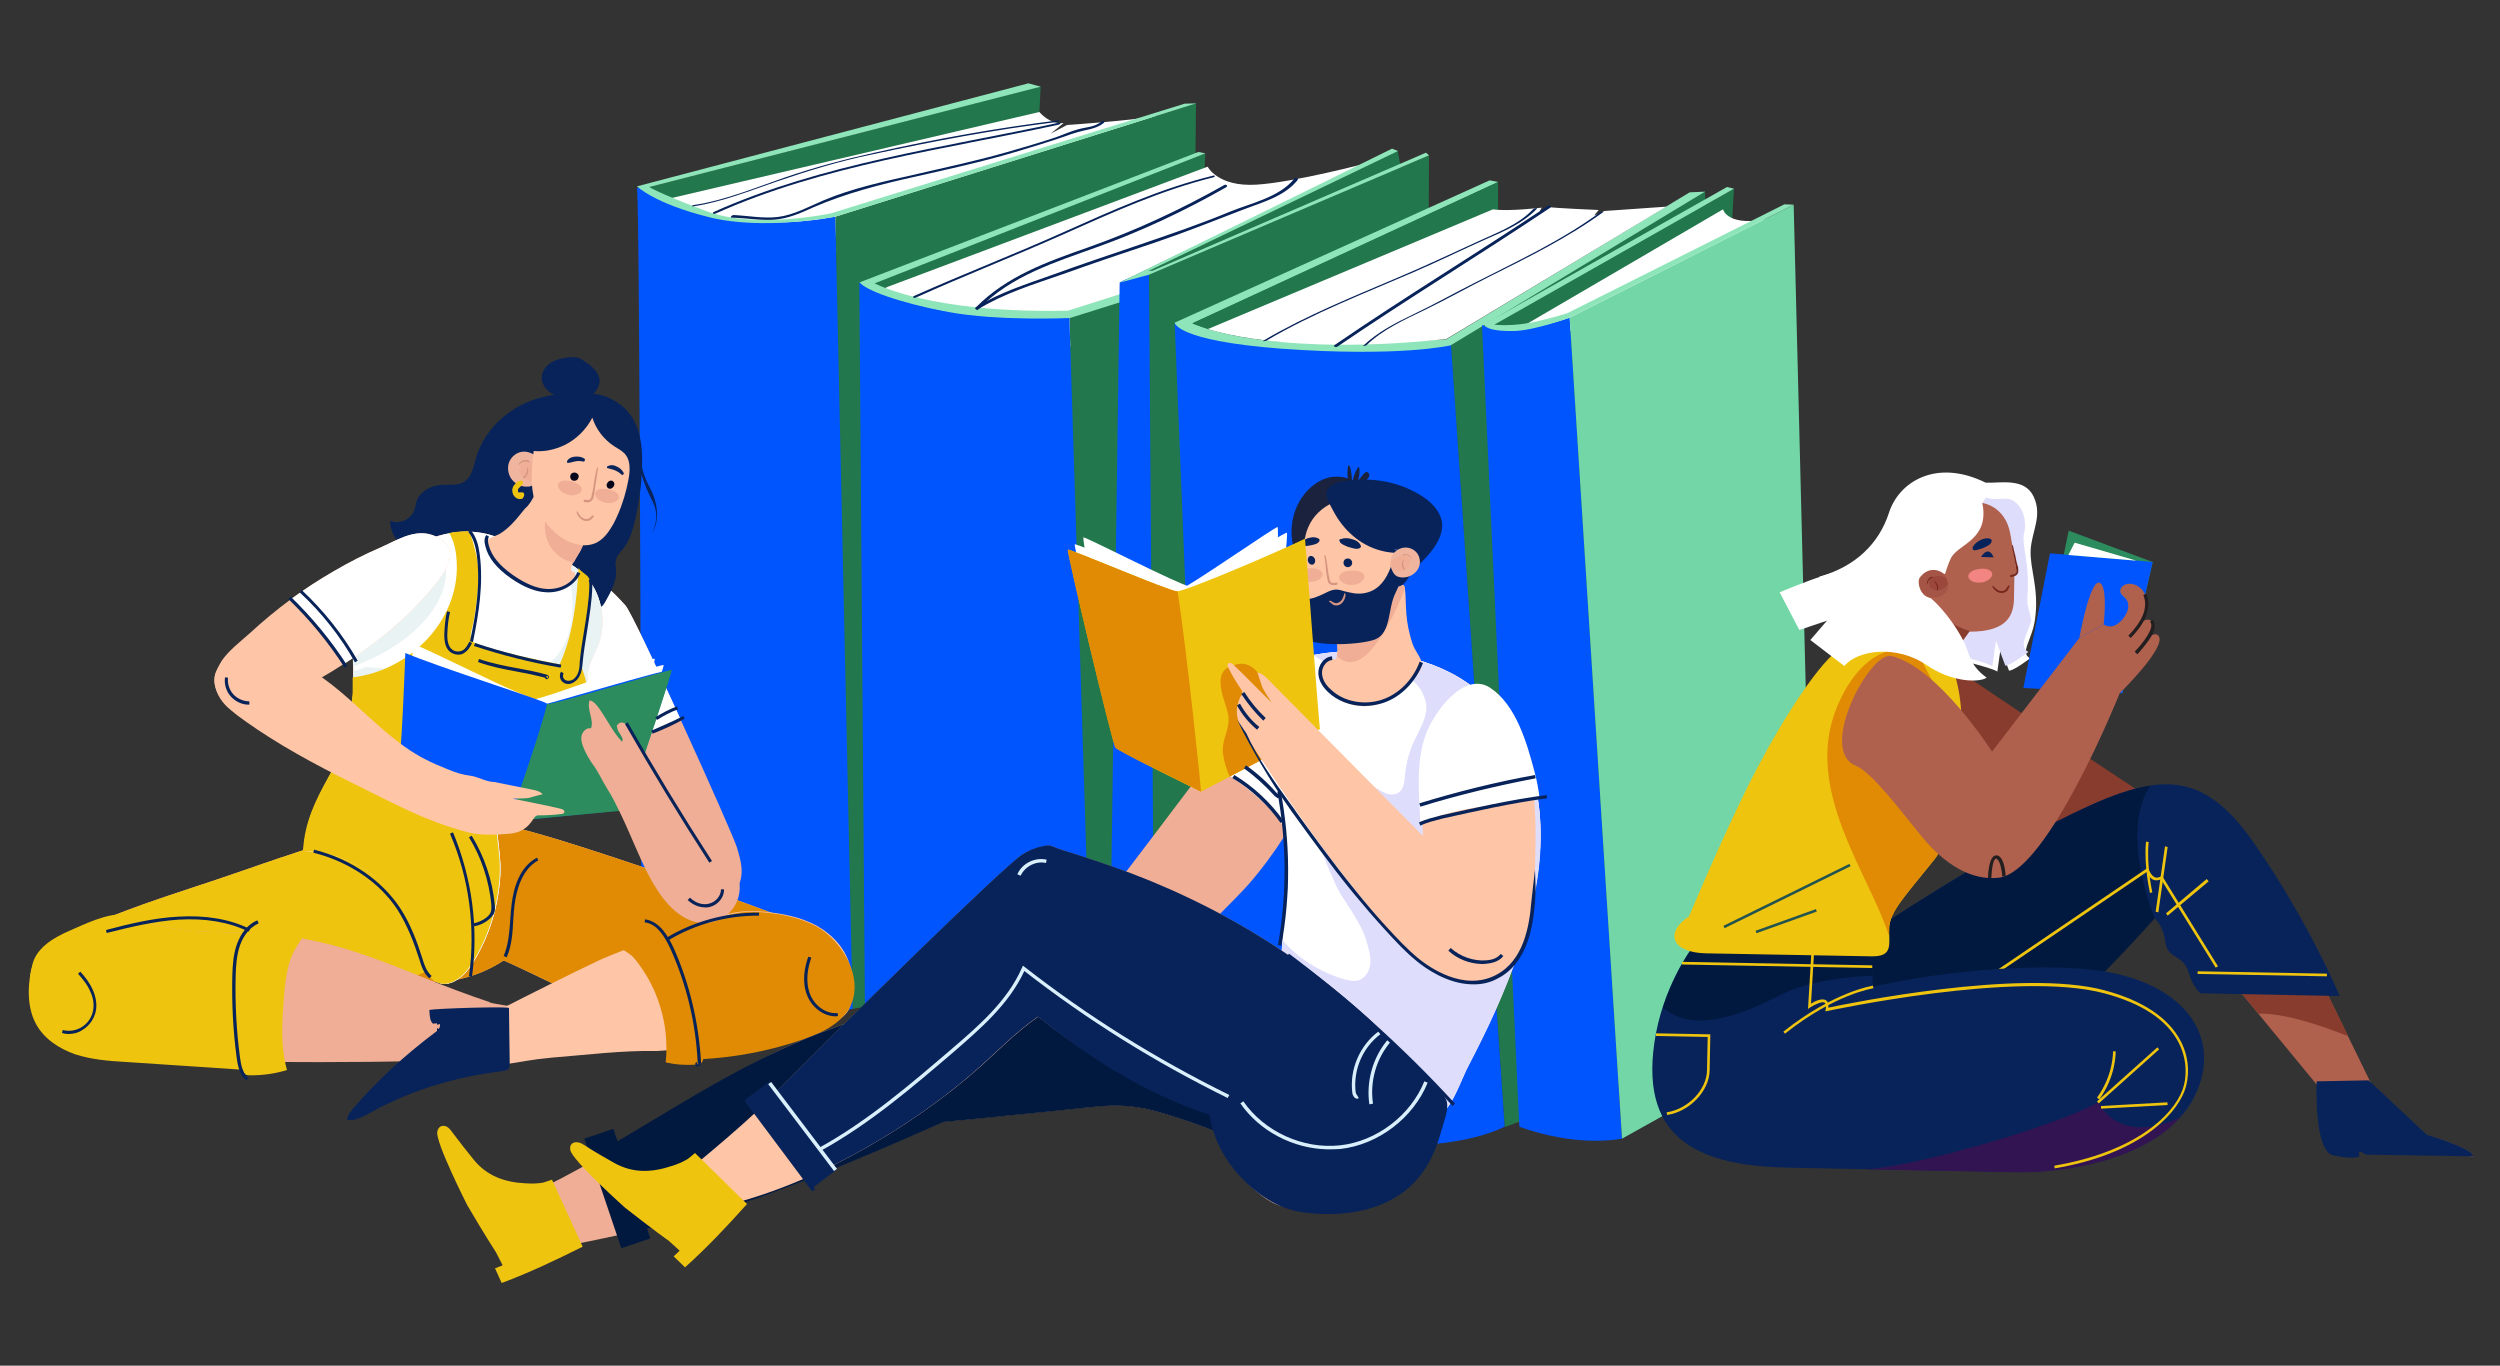 <svg version="1.1" id="Layer_1" xmlns="http://www.w3.org/2000/svg" x="0" y="0" viewBox="0 0 750 409.7" style="enable-background:new 0 0 750 409.7" xml:space="preserve"><rect x="0" y="0" width="750" height="409.7" fill="#333333" stroke="none"/><style>.st0{fill:#22774c}.st1{fill:#fff}.st2{fill:#0055ff}.st3{fill:#8fe5ba}.st4{fill:#072359}.st6{fill:#efae95}.st7{fill:#fec5a7}.st8{fill:#e08b03}.st9{fill:#efc40f}.st10{fill:#eaf3f4}.st11{fill:#efb59e}.st12{fill:#d69580}.st13{fill:#04061b}.st14{fill:#485999}.st15{fill:#2c8c5e}.st16{fill:#01193f}.st17{fill:#1a223d}.st18{fill:#dedefc}.st19{fill:#d9f0fc}.st20{fill:#873c2d}.st21{fill:#b0614e}.st24{fill:#75281b}.st28{fill:none;stroke:#23544e;stroke-width:.785;stroke-miterlimit:10}.st29{fill:#231f20}</style><path class="st0" d="m311.4 42.1.8-16.2-117.4 30.2 2.6 14.4c.1 0 104.7-17.6 114-28.4"/><path class="st1" d="m201.5 59.4 110.3-25.8s3.2 3.9 7.3 3.3l-3.9 3.2 4.9-2.6s19.5-1.3 26.7-2.7c0 0-9.5 9.2-10.3 9.6-.8.4-86.1 31.2-86.1 31.2s-12.5-2.2-13.3-1.9c-.8.2-39.4-1.1-38.8-1.1.7-.1 3.2-13.2 3.2-13.2"/><path class="st2" d="M250.6 65s7.3 232.5 5.2 237.7c0 0-50.3 7.9-63.4-20.4 0 0-.4-221-1.3-225.4-.9-4.3 18.7 15.7 59.5 8.1"/><path class="st0" d="m250.6 65 108.2-34-2.5 251.1-100.5 20.6z"/><path class="st0" d="m361.6 46-1.8 33.7-60.9 25.1-38.5-20.9z"/><path class="st1" d="M265.9 86.2 362.3 50s3 6.1 14.6 5.4c11.5-.7 33.7-6.6 33.7-6.6l-.8 2.9-4.4 7.1s-87.1 46.3-88.7 47.6c-1.6 1.3-38.1-4.4-38.1-4.4s-19.2-9.4-12.7-15.8"/><path class="st0" d="m320.8 94.7 42.1-12.9-19.6 242.6-15.2 2.1z"/><path class="st2" d="m320.8 94.7 7.3 231.8s-52.3 13.8-68.6-21l-1.7-220.8c.1 0 21 13.4 63 10"/><path class="st3" d="m257.9 84.7 101.6-39.1 2.1.4-99.2 39s16.5 9.1 58 8.2l46.3-14.7-4.3 3.9-41.4 13s-21.3 1-36.5-1.8c-15.3-2.9-24.9-6.6-26.6-8.9"/><path class="st0" d="m435.2 103.5 76.3-46.1 9.2 255.8-69.3 24.9zM335.9 84.8s80.6-39.4 83.4-39.5l2.1 11.1-80.8 34.7-4.7-6.3z"/><path class="st0" d="m344.7 82.4 84-35.8-1.1 246.7-81.1 35c0-.1-6.3-220.2-1.8-245.9"/><path class="st2" d="m335.9 84.8-3.4 241.6 14 1.8-1.8-245.9c0 .1-5.1.2-8.8 2.5M352.4 96.8l9.7 239.1s60.4 16 89.3 2.1l-16.1-234.5c-.1 0-64.4 5.3-82.9-6.7"/><path class="st3" d="m352.4 96.8 94.5-42.7 2.6.5L357.7 97s9.6 4.4 27.6 5.5c18.1 1.1 48.6-.7 48.6-.7l73-44.1 4.6-.2-76.3 46.1s-14.9 3.6-50.9 1c-31.5-2.4-31.9-7.8-31.9-7.8"/><path class="st0" d="m520.2 56.6-1.5 24.7-61.1 33.9-9.3-17.8z"/><path class="st3" d="m419.4 45.3-1.8-.7-81.7 40.2 8.8-2.4 84-35.8-.9-.8-82 35.4-1.3.1z"/><path class="st0" d="m449.4 54.6.1 19.1-61.8 28.9s-16.9-.1-30-5.6l91.7-42.4z"/><path class="st1" d="m447.9 62.8-85.5 35.9s22.8 8.2 71.5 3l66-39.7-18.6 1.3s-2.3 1.2-2.8 1.3c-.5.2 1.1-1.6 1.1-1.6s-14.2-.6-14.9-.9c-.6-.3-2 1.3-2.6 1.6s.4-1.4.4-1.4-10 1.2-14.6.5"/><path class="st3" d="M308.5 25 191.1 55.9s5.1 5.1 21.4 9.2c16.3 4.2 38.1-.1 38.1-.1l108.3-34-3.5.1L249.3 64s-22.7 4.9-37.5-.7c-14.9-5.6-17-7.2-17-7.2L312.2 26l-3.7-1z"/><path class="st4" d="M401.2 104c21-14.3 42.7-27.5 63.9-41.7.6-.4-.3-.9-.8-.5-21.1 14.1-42.9 27.3-63.9 41.7-.6.4.3.8.8.5M409.9 103.6c5.1-4.9 11.5-7.7 17.7-10.7 6.4-3.1 12.6-6.6 19-9.8 11.8-5.9 23.7-11.7 34.4-19.5.2-.1-.8 0-1 .1-11.7 8.6-25 14.7-37.9 21.3-6.1 3.1-12 6.4-18.1 9.3-5.4 2.6-10.7 5.3-15.1 9.5-.2.1.8-.1 1-.2M460 62.7c-4.6 4.9-11.2 7.2-17.2 10-7.8 3.6-15.5 7.2-23.3 10.5-13.8 5.9-27.6 11.4-40.5 19-.5.3.7.1.9 0 14.1-8.3 29.3-14.1 44.3-20.6 7.2-3.1 14.3-6.6 21.5-9.8 5.5-2.4 11.2-4.8 15.4-9.2.1-.3-.9-.1-1.1.1M274.7 89.3c14.6-6.6 29.5-12.4 44.1-18.9 14.8-6.6 29.5-13.3 45.2-17.2.7-.2.5-.7-.1-.5-15.5 3.8-30 10.3-44.5 16.8-14.9 6.7-30.2 12.6-45.2 19.3-.7.4 0 .7.5.5M388.3 53.6c-4.5 5.6-12.9 7.3-19.3 9.9-8.9 3.7-18 6.8-27.1 9.9-8.9 3-17.8 6-26.6 9.2-7.6 2.7-15.5 5.2-22.4 9.5-.7.4 0 1 .5.7 7.8-4.8 16.7-7.5 25.3-10.5 9.2-3.3 18.4-6.4 27.7-9.5 8.9-3 17.7-6.5 26.5-9.9 5.7-2.2 12.4-3.9 16.4-8.9.4-.6-.7-.8-1-.4"/><path class="st4" d="M367.3 55.5c-13.1 7.4-26.9 13.8-41.1 18.8-12 4.2-24.3 8.6-33.4 17.9-.5.5.4 1 .8.5 9.7-10 22.9-14 35.6-18.6 13.4-4.8 26.3-10.9 38.6-17.9.7-.4.1-1-.5-.7M208 61.9c8.7-1.3 17-4.7 25.2-7.5 9.3-3.2 18.5-6 28.1-8 18.5-4 37-7.5 55.8-9.8.3 0 1.2-.6.5-.5-18.6 2.3-37 5.6-55.2 9.7-9.1 2-18 4.4-26.8 7.4-9 3.1-18 6.9-27.4 8.3-.5 0-1 .5-.2.4M219.6 65.3c4.2.1 8.5.9 12.7.6 4.1-.3 8-2 11.7-3.7 9.7-4.2 19.8-6.8 30.1-9.1 10.2-2.3 20.4-4.5 30.5-7.5 5-1.5 10-3 14.9-4.7 2.4-.9 4.8-1.6 7.3-2.1 1.6-.4 2.9-.8 4.3-1.9.6-.5-.4-.7-.7-.4-2.1 1.7-4.6 1.6-7 2.3-2.3.6-4.4 1.6-6.7 2.4-4.8 1.6-9.6 3-14.5 4.4-9.4 2.7-18.9 4.7-28.4 6.9-8.9 2-18.1 4-26.5 7.5-4.5 1.9-9.1 4.5-14 5.1-4.4.5-8.9-.4-13.3-.6-.5.1-1.2.8-.4.8"/><path class="st4" d="M214.6 64.1c32.5-14.6 68.5-19.2 103-26.7.5-.1.9-.8.1-.6-34.7 7.5-71 12.2-103.6 26.8-.6.4 0 .7.5.5"/><path class="st1" d="m455 105.8-.6-6.5 62.5-36.5s1.4 5.8 15 2.5l-.6 9.5-76.3 31z"/><path class="st2" d="M444.6 97.5 455.8 338s15.5 6.2 30.8 3.6L470.9 95.3s-17.4 6.3-26.3 2.2"/><path style="fill:#72d6a6" d="m538.1 61.4-67.2 33.9 15.7 246.3 57.7-32.2z"/><path class="st3" d="m445.2 97.3 72.9-41.2 2.1.5-71.9 40.8s5.7.7 12.8-1c7.1-1.7 9.2-2.5 9.2-2.5l65-32.6 2.8.1-67.2 33.9s-10.4 3.8-16.5 4c-9.1.2-9.2-2-9.2-2"/><path class="st6" d="M187.6 181.6c-17.1-18.9-14-2.1-15.2 8.4-1.8 16.4 8.5 31.1 15.3 46.1 5.4 12 11.9 24.3 23.2 31.2 2 1.2 4.2 2.2 6.5 1.8 2.8-.6 4.7-3.5 5-6.3.4-2.9-.5-5.7-1.3-8.5-1.5-4.9-30.8-69.7-33.5-72.7"/><path class="st1" d="M204.1 215.6c-7.6-16.6-15.1-32.5-16.5-34-17.1-18.9-14.1-2.1-15.2 8.4-1.4 13 4.7 24.9 10.7 36.8 6.6-4.5 13.7-7.9 21-11.2"/><path class="st4" d="M178.1 118.9c-7.2-1.5-14.9-.8-21.5 2.5s-11.9 9.2-13.9 16.3c-.7 2.5-1.2 5.4-3.4 6.8-2 1.3-4.7.8-7.1 1-3.1.2-6.2 2-7.2 4.8-.3.9-.4 2-.8 2.9-1 2.7-4.5 4.2-7.1 3-.2 5 4.2 8.9 8.4 11.7 15.8 10.2 34.9 15.3 53.7 14.3.4 0 .8 0 1.2-.2.5-.3.8-.8 1.1-1.3 1.8-3.2 3.7-6.6 3.3-10.2-.1-.7-.2-1.4-.1-2.1.2-1.6 1.4-2.8 2.4-4 1.9-2.5 2.8-5.6 3.5-8.7 1.1-4.9 1.8-9.9 2-15 .2-5.2-.1-10.7-2.8-15.2-3.2-5.3-9.8-8.3-16-7.3"/><path class="st7" d="M233.9 311.1c-.6-7.8.1-16.2 3-23.6 1.2-3.1 3-6.1 5.7-8.3.5-.4 1.1-.8 1.7-1.1-1.8-.6-3.7-1.1-5.6-1.5-21.4-8.2-43-15.7-64.8-22.7-17.5-5.6-47.7-14.1-66.6-11-3.1 8.3-6.7 16.5-10 24.6 0 .2.1.4.1.5 1 1.3 1.5 3 2.1 4.5 3.5 9.6 11.6 17.5 21.4 20.7 9.7 3.2 21.5.7 30.1-5 .5-.4 32.4 15.9 39.5 17.7 7 1.8 14.2 3.2 21.4 4 6.2.7 12.7.2 18.9.3 1.1.7 2.2 1.4 3.2 2.2 0-.4 0-.9-.1-1.3"/><path class="st6" d="M126.4 292.1c3-1.4 5-4.5 5.8-7.6 1-4 .2-8.3-1.1-12.2-.7-2.2-1.6-4.3-2.8-6.2-2.6-4.1-6.6-7.1-10.7-9.6-2.9-1.8-5.9-3.3-9.1-4.3-1.6-.5-3.3-.8-5-.8-1.5 0-2.8.7-4.2 1.1-13.7 4-27.1 9.1-40.7 13.5-13.7 4.5-27.5 9.2-40.5 15.6-2.1 1-4.1 2.1-5.7 3.7-2.3 2.4-3.3 5.8-3.4 9-.3 8.9 3.8 17.4 12.2 21.1 5 2.2 10.3 2.2 15.6 2.1 1.5-.2 2.9-.4 4.4-.6 19.8-3.6 38-8.4 53.3-13.6 7.7-2.6 15.3-5.4 22.8-8.3 1.6-.6 3.3-1.4 4.9-2 1.4-.5 2.9-.2 4.3-.9h-.1"/><path class="st8" d="M233.9 311.1c-.6-7.8.1-16.2 3-23.6 1.2-3.1 3-6.1 5.7-8.3.5-.4 1.1-.8 1.7-1.1-1.8-.6-3.7-1.1-5.6-1.5-21.4-8.2-43-15.7-64.8-22.7-17.5-5.6-47.7-14.1-66.6-11-3.1 8.3-6.7 16.5-10 24.6 0 .2.1.4.1.5 1 1.3 1.5 3 2.1 4.5 3.5 9.6 11.6 17.5 21.4 20.7 9.7 3.2 21.5.7 30.1-5 .5-.4 32.4 15.9 39.5 17.7 7 1.8 14.2 3.2 21.4 4 6.2.7 12.7.2 18.9.3 1.1.7 2.2 1.4 3.2 2.2 0-.4 0-.9-.1-1.3"/><path class="st9" d="M126.4 292.1c3-1.4 5-4.5 5.8-7.6 1-4 .2-8.3-1.1-12.2-.7-2.2-1.6-4.3-2.8-6.2-2.6-4.1-6.6-7.1-10.7-9.6-2.9-1.8-5.9-3.3-9.1-4.3-1.6-.5-3.3-.8-5-.8-1.5 0-2.8.7-4.2 1.1-13.7 4-27.1 9.1-40.7 13.5-13.7 4.5-27.5 9.2-40.5 15.6-2.1 1-4.1 2.1-5.7 3.7-2.3 2.4-3.3 5.8-3.4 9-.3 8.9 3.8 17.4 12.2 21.1 5 2.2 10.3 2.2 15.6 2.1 1.5-.2 2.9-.4 4.4-.6 19.8-3.6 38-8.4 53.3-13.6 7.7-2.6 15.3-5.4 22.8-8.3 1.6-.6 3.3-1.4 4.9-2 1.4-.5 2.9-.2 4.3-.9h-.1"/><path class="st6" d="M106 207.1c0 .5 0 1-.1 1.6-.5 8.3-2.8 16.6-6.9 23.9-4.2 7.6-7.4 13.9-7.9 22.7 16.6.2 32.2 13.2 35.4 29.6.7 3.7 1.3 8.2 4.8 9.8 4.1 1.8 8.3-2.1 10.6-5.9 4.9-7.9 7.7-17 8.2-26.3.3-4.9-.8-9.4-.9-14.2-.1-4.1 1.5-8.1 3.3-11.7 1.6-3.2 4-5.9 6.8-8 3.5-2.5 7.6-3.9 10.9-6.7 3.4-2.9 5.6-7.1 6-11.5.3-3.3-.4-6.7.4-9.9.6-2.3 1.8-4.4 2.7-6.6 1.9-4.7 1.9-10.1.1-14.9-4.8-12.8-18.6-12.8-29.4-17.5-17-7.4-39.3 6.7-43.1 23.8-1.7 7.1-.7 14.5-.9 21.8"/><path class="st1" d="M106 207.1c0 .5 0 1-.1 1.6-.5 8.3-2.8 16.6-6.9 23.9-4.2 7.6-7.4 13.9-7.9 22.7 16.6.2 32.2 13.2 35.4 29.6.7 3.7 1.3 8.2 4.8 9.8 4.1 1.8 8.3-2.1 10.6-5.9 4.9-7.9 7.7-17 8.2-26.3.3-4.9-.8-9.4-.9-14.2-.1-4.1 1.5-8.1 3.3-11.7 1.6-3.2 4-5.9 6.8-8 3.5-2.5 7.6-3.9 10.9-6.7 3.4-2.9 5.6-7.1 6-11.5.3-3.3-.4-6.7.4-9.9.6-2.3 1.8-4.4 2.7-6.6 1.9-4.7 1.9-10.1.1-14.9-4.8-12.8-18.6-12.8-29.4-17.5-17-7.4-39.3 6.7-43.1 23.8-1.7 7.1-.7 14.5-.9 21.8"/><path class="st10" d="M112 197.4c7.6-3.7 15.1-9.2 19.3-16.7 1.8-3.4 2.9-7.2 2.4-11-.3-3.1-1.6-6-3.4-8.6-11.2 3.7-21 13.4-23.5 24.2-1.1 4.8-1 9.7-.9 14.6 2.1-.7 4.1-1.6 6.1-2.5M179.4 179c-2-5.4-5.7-8.5-10-10.7.7 2 1.2 4 1.6 6 1.1 5.6 1.2 11.6-.8 17-2.1 5.6-6.7 10-12.6 11.5-3.4.8-7 .8-10.5.5-4.2-.3-8.4-.7-12.6-1.1-8.2-.8-16.5-1.5-24.8-2.1-1.2.5-2.4.9-3.7 1.3 0 1.9.1 3.8 0 5.7 0 .5 0 1-.1 1.6-.5 8.3-2.8 16.6-6.9 23.9-4.2 7.6-7.4 13.9-7.9 22.7 16.6.2 32.2 13.2 35.4 29.6.7 3.7 1.3 8.2 4.8 9.8 4.1 1.8 8.3-2.1 10.6-5.9 4.9-7.9 7.7-17 8.2-26.3.3-4.9-.8-9.4-.9-14.2-.1-4.1 1.5-8.1 3.3-11.7 1.6-3.2 4-5.9 6.8-8 3.5-2.5 7.6-3.9 10.9-6.7 3.4-2.9 5.6-7.1 6-11.5.3-3.3-.4-6.7.4-9.9.6-2.3 1.8-4.4 2.7-6.6 1.9-4.8 1.9-10.2.1-14.9"/><path class="st9" d="M175 193.1c.6-3.6 1.4-7.1 1.6-10.8.1-2.4 1-6.6.1-8.8-.4-1.1-3.1-2.3-3.1-3.3-.6 9.9-1.6 20.1-5.7 29.1-7.9-1.5-15.8-3.3-23.5-5.6-4.6-1.4-3.1-3.2-2.3-7.4.7-3.8 1.2-7.7 1.4-11.6.1-2.7 0-5.5-.6-8.1-.2-.8-1.6-7.2-2.5-7.2-1.9 0-3.7.1-5.6.5 1.2 2.1 1.9 4.7 2.1 7.2 1.9 18.2-13.6 34.1-31.1 36.1v3.9c0 .5 0 1-.1 1.6-.5 8.3-2.8 16.6-6.9 23.9-4.2 7.6-7.4 13.9-7.9 22.7 16.6.2 32.2 13.2 35.4 29.6.7 3.7 1.3 8.2 4.8 9.8 4.1 1.8 8.3-2.1 10.6-5.9 4.9-7.9 7.7-17 8.2-26.3.3-4.9-.8-9.4-.9-14.2-.1-4.1 1.5-8.1 3.3-11.7 1.6-3.2 4-5.9 6.8-8 3.5-2.5 7.6-3.9 10.9-6.7 3.4-2.9 5.6-7.1 6-11.5.2-2.6.2-5.1-.6-7.5-.6-2-1.3-3.2-1.1-5.3.3-1.5.5-3 .7-4.5"/><path class="st7" d="M156.9 153.3c-2 2.5-4.1 5.1-6.9 6.8-1.1.7-3.6 1.2-3.9 2.3-.4 1.3 1.2 4 1.9 5.1 1.4 2.2 3.3 4 5.4 5.6 2.1 1.6 4.5 3.1 7 3.9 3.1 1 5.3.6 8.2-.7 1.1-.5 2.1-1 2.9-1.9.6-.6 1.2-1.6 1-2.5-.1-.4-.9-.3-1.1-.8-.5-1.5 2.1-4.6 2.7-5.8.9-1.7 1.7-3.7 1.4-5.6-.2-1.4-1.1-2.7-1.9-3.8-1.1-1.5-2.4-2.9-3.7-4.2-1.1-1.2-2.3-2.4-3.6-3.4-1-.7-1.1-5.2-2.4-5.1-.9.1-1.8 2.2-2.2 2.9-1.1 1.9-2 4.1-3.5 5.8-.5.4-.9.9-1.3 1.4"/><path class="st6" d="M163.9 161.2c1.1 4 4.4 6.8 8.2 7.6.6-1.2 1.4-2.4 2-3.6.9-1.7 1.7-3.7 1.4-5.6-.2-1.4-1.1-2.7-1.9-3.8-1.1-1.5-2.4-2.9-3.7-4.2-1-1-2-2.1-3.1-3-2.9 3.3-4.1 8.4-2.9 12.6"/><path class="st11" d="M159.7 136.1c-.9-.4-1.8-.7-2.8-.6-1.8.1-3.4 1.4-4.1 3-.7 1.6-.4 3.6.5 5 1 1.5 2.7 2.4 4.4 2.5.6 0 1.2 0 1.7-.2 1.7-.6 2.8-3 3-4.7.5-1.9-1-4.1-2.7-5"/><path class="st6" d="M162.4 142.1c-.3-.7-.7-1.4-1.2-2-.8-.9-1.9-1.7-3.1-1.5-1.5.1-2.6 1.5-2.2 3 .7 2.6 3.4 3.2 5.7 2.5.3-.6.6-1.3.8-2"/><path class="st12" d="M158.8 138.7c.1-.1.1-.1.1-.2-.1-.5-1-.5-1.4-.5-.8 0-1.6.6-1.9 1.3 0 .1.1.2.2.1.3-.4 1.1-.9 1.7-.9.2 0 1 0 1.1.2-.1.1.1.1.2 0-.1 0-.1 0 0 0M158.3 142c.2-.6.3-1.2 0-1.7 0-.1-.2 0-.2.1.1.5 0 1.1-.2 1.5s-.3.7-.6.9c-.1.1-.3.2-.4.3-.1.1 0 .3.1.3.8 0 1.1-.9 1.3-1.4"/><path class="st7" d="M169.4 133.5c-2.9 1.4-6.1 2.1-9.3 1.8-.6 4.8-1.1 10.6.4 15.2 1.4 4.1 3.9 7.8 7.4 10.4 3.3 2.4 7.9 3.7 11.4 1.7 2.1-1.2 3.5-3.3 4.7-5.4 1.8-3.4 3.1-7 4-10.8.7-3.1 1.8-7.5-.5-10.2-.9-1-2.1-1.6-3.2-2.3-3.1-2-5.5-5.1-6.6-8.6-1.8 3.5-4.8 6.5-8.3 8.2"/><path class="st12" d="M178.1 149c.2-.6.3-1.2.3-1.8.1-1.1.3-2.1.5-3.2.1-1.2.4-2.4.5-3.6 0-.2-.2-.3-.3-.1-.3.9-.4 1.9-.6 2.8-.2.8-.3 1.6-.4 2.4-.1.9-.3 1.8-.5 2.7-.1.5-.2 1.2-.5 1.5-.4.4-1.1.3-1.6.2-.4-.1-.6.6-.2.7.7.2 1.6.2 2.2-.4.4-.4.5-.8.6-1.2M177.8 154.6c-.3.1-.4.4-.7.6-.4.4-.9.6-1.5.5-.5-.1-1-.4-1.4-.8-.3-.4-.7-.9-.9-1.4-.1-.1-.3-.1-.3 0-.1.5.4 1.2.7 1.6.4.5.9.9 1.5 1.1.5.2 1.1.1 1.6 0 .2-.1.4-.2.6-.4l.3-.3c.1-.1.1-.3.3-.3.3-.2.1-.7-.2-.6"/><path class="st4" d="M185.3 141.5c.5.3.9.6 1.3 1 .1 0 .2-.1.3-.1.1-.1.2-.1.2-.2.1-.2 0-.3-.1-.5-.5-.9-1.2-1.4-2.1-1.8-.8-.4-1.6-.5-2.5-.1-.1 0-.2.1-.2.1-.1.1-.1.3-.1.5 1.1.3 2.2.5 3.2 1.1M173.6 138.3c.6 0 1.1.1 1.6.2.1-.1.2-.2.2-.3s.1-.2.1-.3c0-.2-.2-.3-.3-.4-.9-.5-1.8-.6-2.8-.5-.9.1-1.7.4-2.2 1.2-.1.1-.1.2-.1.2 0 .2 0 .4.2.5 1.1-.1 2.2-.6 3.3-.6"/><path class="st13" d="M173.4 143.6c-.3.6-1.1.8-1.7.5-.6-.3-.8-1.1-.5-1.7.3-.6 1.1-.8 1.7-.5.7.3.9 1 .5 1.7M184.1 145.9c-.3.6-1 .9-1.6.6-.5-.3-.7-1-.3-1.6.3-.6 1-.9 1.6-.6.5.3.7 1 .3 1.6"/><path class="st6" d="M169 144.2c-.7.1-1.5.5-1.6 1.2-.1.3 0 .6.1.8.5 1.3 1.9 2 3.3 2.3 1.4.4 4.8-.4 3.4-2.6-.9-1.2-3.8-1.9-5.2-1.7M180.1 146.7c-.7.1-1.4.6-1.5 1.3 0 .3 0 .6.1.8.6 1.3 2 1.9 3.4 2.1 1.5.3 4.7-.8 3.2-2.8-.9-1.1-3.8-1.6-5.2-1.4"/><path class="st14" d="M192.5 217.5c.2.1.4 0 .6-.1.2 0 .1-.3-.1-.2-.2 0-.4.1-.6.2 0 0 0 .1.1.1"/><path class="st7" d="M74.9 190c7.7-7.1 16.1-13.4 25.2-18.6 4.6-2.7 9.3-5.1 14.2-7.2 4.5-2 9.2-5 14.3-4 3.3.7 6.9 3.4 6.4 6.9-.6 3.7-3.6 7.3-5.9 10-9.4 11.2-21.5 19.8-34.2 27.1-6 3.4-12.8 8-19.4 10.1-5.6 1.8-11.9-5.7-11.1-11.1.3-1.8 1.2-3.5 2.2-5.1 2.3-3.2 5.4-5.5 8.3-8.1"/><path class="st1" d="M128.6 160.2c-5.1-1.1-9.8 2-14.3 4-4.9 2.1-9.6 4.5-14.2 7.2-4.5 2.6-8.9 5.5-13.2 8.6 1 .6 2 1.4 2.9 2.2 2.4 2.1 4.5 4.6 6.4 7.1 2.4 3.2 4.9 6.5 6.8 10 9.7-6.2 18.7-13.4 26.1-22.2 2.3-2.7 5.3-6.3 5.9-10 .5-3.5-3.1-6.2-6.4-6.9M155.4 242.7c2-11.1 4.4-24.2 6.3-33h.2c2.8 0 36.7-10.5 37.2-10.2.3.2-9.1 28.5-14.4 43.5l-29.3-.3z"/><path class="st1" d="M156.5 242.7c1-11.1 2.3-24.1 3.5-32.9h.2c2.8-.1 35.7-12.5 36.2-12.2.4.2-7 30.5-11 45.4l-28.9-.3z"/><path class="st1" d="M120.8 237.1s3.1-41.6 3.1-43.9c0-.6 35.1 16.9 37.9 17.4h.2c-.2 8.6-.9 21.3-1.6 32.2l-39.6-5.7z"/><path class="st1" d="M123.2 234.8c-.4-13.7 4.2-38.3 4.6-38.4.5-.2 33 13.9 35.7 14.5h.2c-.9 8.5-2.7 21-4.3 31.8l-36.2-7.9z"/><path class="st2" d="M118.9 238.9c1.7-12.4 2.7-43 2.7-43 9.3 4 40.5 13.9 42.6 15.2.1.1 35.4-10.3 37.2-10.2.4 0-8.5 26.8-13.9 42.1l-34.8 3.4-33.8-7.5z"/><path class="st15" d="M152.7 246.4s9.5-26.8 11.4-35.2h.2c2.8 0 36.7-10.5 37.2-10.2.3.2-8.5 26.8-13.9 42.1l-34.9 3.3z"/><path class="st4" d="M162.6 114.2c-.4-2 .7-4.1 2.4-5.2 1.7-1.2 3.7-1.6 5.8-1.8.7-.1 1.5-.1 2.2 0 .9.2 1.7.7 2.5 1.3 1.9 1.2 3.8 2.8 4.3 5 .5 2.5-1.5 5.1-3.9 5.8-4.3 1.1-12.1.2-13.3-5.1"/><path class="st7" d="M168.1 242.6c-4.7-1.1-9.5-2-14.3-3 1.6-.1 3.1 0 4.7-.2.4-.1 4.3-1.2 4.3-1.1-.7-.9-2-1.2-3.1-1.4-3.8-.8-7.6-1.5-11.4-2.3-2.4 0-4.9-1.6-7.3-1.9-2.4-.3-4.2-.9-6.4-1.8-2.5-1-4.9-2-7.2-3.2-16.6-8.6-27.1-27.6-46.3-31.5-8.3-1.7-21.6 2.4-15 13.1 1.8 2.9 4.6 5 7.4 7 10 7.1 20.7 12.9 31.6 18.3 7.6 3.7 15 7.7 22.8 10.9 3.9 1.6 8 3 12.1 4.1 4.3 1.1 8.6.9 13 .5 3.2-.3 5.3-1.7 7-4.4 0 0 0-.1.1-.1.2-.4.5-.7.9-.9.2-.1.5-.1.7-.1 2.2 0 4.4-.1 6.6-.4.4 0 .8-.1 1-.5.2-.6-.6-1-1.2-1.1"/><path class="st6" d="M50.3 285.5c3 5 4.1 11.2 2.7 16.9-1.6 6.6-12.5 12-18.3 15.2 38.3 1.4 84.8 1.4 117-.1 1-5.1 2.4-10.1 3.6-15.1.1-.4-8.6-1.3-8.5-1.8-27.1-9-42.5-19.5-71.6-20.7-7.7-.3-15.5-.1-23.1-1.3-4.6-.8-9.1-2.1-13.6-3.5 4.7 2.5 9.1 5.7 11.8 10.4"/><path class="st9" d="M90.6 281.5c-4.7-.8-9.8-1.4-15.3-1.6-7.7-.3-15.5-.1-23.1-1.3-2.8-.5-5.6-1.1-8.3-1.9-2.1-.6-4.4-2-6.5-2.3-5-.6-12.2 2.9-16.7 4.9-4.4 1.9-9.6 4.9-10.9 9.8-1.5 5.6-1.9 12.6.9 17.9 2.4 4.6 7 7.6 11.9 9.3 4.9 1.6 10.1 2 15.3 2.3 13 .9 26.1 1.7 39.1 2.6 1.7.1 3.6.2 5-.8 2.6-1.8.1-4.8 0-7.2-.1-3.7.3-7.5.9-11.1 1-7.3 3.4-14.5 7.7-20.6"/><path class="st7" d="M164.5 317.4c.3 0 .6-.1.9-.1 10.3-.8 21.1-2.2 31.4-2 9.7-.6 19.4-1.2 29.1-2.3 8.2-.9 16.6-2.2 23.9-6 2.1-1.1 4.2-2.5 5.1-4.7.6-1.5.7-3.2.7-4.8 0-2.4.1-4.9-.5-7.3-1.2-5.4-5.3-9.8-10.1-12.5-4.8-2.6-10.4-3.7-15.9-4.2-1.3-.1-2.6-.2-3.9-.2-3.5.1-7.3.6-10.3 2.5-1.5.9-2.4 2.3-4 2.9-1.8.7-4.2.7-6.1 1.1-8.2 1.7-16.2 4.5-24 7.8-3.9 1.7-45.1 22-44.6 23 .1.2 1.1 6.6 2.3 9.8 8.7.3 17.3-2.2 26-3"/><path class="st8" d="M256.3 297.7c.9-7.7-4.9-16.2-11.4-19.8-4.8-2.6-10.4-3.7-15.9-4.2-1.3-.1-2.6-.2-3.9-.2-6.4.1-12.2 3.1-18.3 4.9-7 2.1-14 3.7-21.2 5 11 6.6 17.1 19.8 17.6 32.6 0 .7.1 1.6.8 1.8.2.1.5.1.7.1 12.1 0 24.2-2 35.7-5.9 4.8-1.6 9.7-3.7 13-7.6 1.7-1.9 2.6-4.2 2.9-6.7"/><path class="st6" d="M194.5 262.4c.7 1.4 1.5 2.7 2.3 4 3.4 5.5 8.6 10.8 15 10.5 3.5-.2 7-2.2 8.7-5.3 1.8-3.1 1.9-7.1.3-10.2-2.1-4-5.6-8.2-8.2-11.9-4-5.7-9.6-10.7-14.2-15.9-4.6-5.2-6.5-11.4-10.9-16.6-.2-.1-.4-.1-.6-.2-.7-.1-1.1 0-1.5.5l-.1.1c-.1.1-.1.2-.3.3.2.7.3 1.2.3 1.3.4 1 2 2.5 1.3 3.5-2.6-2.7-4.6-6.8-6.8-9.9-.8-1.1-1.6-2.2-2.9-2.5-1 2.7 1.4 5.8.4 8.4-1.3-.3-2.5.9-2.8 2.1-.3 1.3.1 2.6.6 3.8.7 1.8 1.7 3.4 2.8 5 1.7 2.3 2.7 4.7 4.2 7.1 1.6 2.5 2.9 5.2 4.2 7.9 2.9 6 5.2 12.2 8.2 18"/><path class="st9" d="M85.2 299.1c-.6 7.3-1.1 14.8.9 21.9-3.5 1.1-7.2 1.6-10.9 1.6-.5 0-1.1 0-1.6-.3-.6-.4-.8-1.2-.9-2-.6-3.7-1.2-7.3-1.7-11-1.3-9.2-2-18.9 1.6-27.5 1.1-2.7 2.9-5.5 5.7-6.5 1.6-.6 3.4-.6 5.1-.4 2 .2 6.2.5 7.5 2.3 1.4 1.9-.5 4-1.5 5.6-3 5-3.8 10.7-4.2 16.3"/><path class="st8" d="M190.2 287.4c7.2 8.6 10.7 20.2 9.5 31.3 2.9.7 6 .9 9 .7.7 0 1.4-.2 1.9-.7.3-.4.4-1 .4-1.6 0-11.8-4.2-23.1-9.2-33.7-1.4-2.9-3.2-6.1-6.3-6.8-2.2-.5-4.5.5-6.6 1.5-1.8.8-5.6 2.2-4.4 4.5.8 1.7 4.4 3.2 5.7 4.8"/><path class="st4" d="m141.9 192.6-.9-.2c1.8-8.3 3.2-17.2 2-26.1-.3-2.1-.9-4.8-2.5-6.7l.7-.6c1.8 2.1 2.4 4.9 2.7 7.2 1.2 9-.3 18-2 26.4M168.2 200.3c-8.8-1.5-17.5-3.7-26-6.5l.3-.9c8.4 2.8 17.1 5 25.9 6.5l-.2.9z"/><path class="st4" d="M137.4 196.4c-.8 0-1.5-.3-2.2-.7-1.4-1-2-2.9-1.9-5.7.1-2.2.3-4.4.8-6.6l.9.2c-.5 2.1-.7 4.2-.8 6.4-.1 2.5.4 4.1 1.5 4.9.9.7 2.2.7 3.1.2.9-.5 1.5-1.6 2-2.6l.8.4c-.5 1.1-1.2 2.3-2.4 3-.4.4-1.1.5-1.8.5M170.5 205.2c-.5 0-1-.1-1.4-.4-.6-.3-1-1-1.1-1.6s0-1.2.3-1.7l.8.5c-.2.3-.2.6-.2 1 .1.4.3.8.7 1 .7.4 1.6.3 2.4-.2.8-.6 1.3-1.5 1.5-2.2.3-.8.4-1.8.4-2.7v-.2c.3-3.1.8-6.3 1.3-9.3.7-4.4 1.5-9 1.6-13.6 0-.6 0-1.2-.2-1.7l.8-.4c.3.7.3 1.4.3 2.1-.1 4.6-.9 9.2-1.6 13.7-.5 3-1 6.2-1.3 9.2v.2c-.1.9-.2 1.9-.5 2.9-.3.8-.8 2-1.9 2.7-.6.5-1.3.7-1.9.7M128.8 293.5c-1.7-1.5-2.4-3.7-3-5.7-1.6-5-3.6-10.2-6.5-14.8-5.4-8.3-14.6-14.5-25.3-17.2l.2-.9c10.9 2.7 20.4 9.2 25.9 17.6 3 4.6 5 9.9 6.6 15 .6 2 1.3 4 2.8 5.3l-.7.7zM142.3 277.9l-.2-.9c1.4-.3 2.8-.9 3.9-1.8.6-.5 1-1 1.2-1.5.3-.7.2-1.6.2-2.4-.7-7.1-3-14.1-6.7-20.1l.8-.5c3.8 6.2 6.2 13.3 6.9 20.5.1.9.2 1.9-.2 2.8-.3.6-.8 1.2-1.5 1.8-1.4 1.2-2.9 1.8-4.4 2.1"/><path class="st4" d="m141.6 293-.9-.1c2-14.5.1-29.3-5.7-42.8l.9-.4c5.7 13.7 7.7 28.6 5.7 43.3M152 287.2l-.9-.4c1.5-3.5 1.7-7.4 2-11.1.1-1.5.2-3 .4-4.5.6-4.8 2.3-11.1 7.6-13.9l.4.8c-5.1 2.7-6.6 9.4-7.1 13.1-.2 1.5-.3 3-.4 4.4-.2 4-.4 8-2 11.6M32 279.9l-.2-.9c7.2-1.9 14.3-3.6 21.6-4 8.3-.5 15.5.7 21.6 3.7l-.4.8c-5.9-2.9-13-4.1-21.2-3.6-7.2.5-14.2 2.2-21.4 4M200.5 282.1l-.5-.8c8.3-5 18.1-7.6 27.7-7.5v.9c-9.4-.1-19.1 2.5-27.2 7.4"/><path class="st4" d="M209.3 319.9c-.1 0-.3 0-.4-.1-.2-.2-.4-.5-.3-.7 0-.2.2-.4.4-.5l.3.9c.1 0 .2-.1.2-.3v-.2h-.2v-.4c-.6-11.7-3.3-23.1-8.1-33.8-2.3-5.1-4.7-7.7-7.8-8.1l.1-.9c4.5.6 7 5.2 8.6 8.6 4.8 10.8 7.5 22.3 8.2 34.1 0 .2 0 .9-.5 1.2-.2.2-.4.2-.5.2M73.9 324.1c-2-1.6-2.6-4.4-2.9-6.8-1.1-8.2-1.5-16.5-1.3-24.8.1-3 .3-6.3 1.4-9.3 1.2-3.4 3.4-6 6.1-7.1l.4.9c-2.5 1.1-4.5 3.5-5.6 6.6-1 2.9-1.2 6-1.3 9-.2 8.2.2 16.5 1.3 24.6.3 2.3.8 4.8 2.5 6.2l-.6.7zM103.4 200.3c-4.8-7.5-10.5-14.4-16.9-20.6l.7-.7c6.4 6.2 12.2 13.2 17 20.7l-.8.6zM106.5 198.7c-4.4-7.8-10-14.9-16.6-21l.6-.7c6.6 6.2 12.3 13.3 16.8 21.2l-.8.5zM195.8 220.1l-.4-.9c3.2-1.4 6.5-2.8 9.6-4.4l.4.8c-3 1.7-6.3 3.2-9.6 4.5M197.1 216l-.5-.8c2-1.3 4.2-2.4 6.5-3.3l.3.9c-2.2.8-4.3 1.9-6.3 3.2M164.3 177.7h-.2c-3.3-.1-6.9-1.5-10.8-4.2-4.3-3-6.9-6.2-7.7-9.7-.4-1.4-.3-2.5.3-3.3l.8.5c-.4.6-.4 1.4-.1 2.5.8 3.2 3.2 6.2 7.4 9.1 3.8 2.6 7.1 4 10.3 4.1 4 .1 7.6-1.9 8.9-5.1l.9.4c-1.6 3.5-5.5 5.8-9.8 5.7M74.6 211.4c-2 0-3.9-.9-5.3-2.4s-2.1-3.7-1.8-5.8l.9.1c-.2 1.8.4 3.7 1.6 5s3 2.1 4.8 2.1v.9c0 .1-.1.1-.2.1M20.5 310.2c-.6 0-1.3-.1-1.9-.3l.2-.9c1.9.5 3.9.2 5.6-.8s2.9-2.6 3.4-4.5.3-4.1-.7-6.2c-.9-2.2-2.5-4-3.7-5.4l.7-.6c1.3 1.4 2.8 3.3 3.8 5.6s1.3 4.8.7 6.8c-.6 2.1-2 4-3.9 5.1-1.1.8-2.6 1.2-4.2 1.2M250.5 304.9c-3.5-.1-7-2.7-8.4-6.4-1.6-4.1-.7-8.5.4-11.5l.9.3c-1 2.8-1.9 7-.4 10.9 1.4 3.6 4.9 6.1 8.3 5.7l.1.9c-.3.1-.6.1-.9.1M211.4 272.2c-1.8 0-3.6-.8-5.1-2.2l.7-.7c1.6 1.6 3.8 2.3 5.7 1.8 2.1-.5 3.6-2.4 3.6-4.3h.9c.1 2.4-1.8 4.7-4.3 5.3-.5.1-1 .2-1.5.1M212.8 258.8c-8.8-13.6-17.3-27.6-25.3-41.6l.8-.5c8 14 16.5 28 25.3 41.6l-.8.5zM164.1 203.8c-.2 0-.4-.1-.5-.3 0-.1-.1-.1-.1-.2-2.7-.7-5.5-1.3-8.3-1.8-3.9-.7-8-1.5-11.8-2.9l.3-.9c3.8 1.3 7.8 2.1 11.7 2.8 2.8.5 5.8 1.1 8.6 1.9.6.2.7.6.7.7 0 .3-.2.5-.4.5-.1.2-.2.2-.2.2m-.3-.8.5.5c.1-.1.2-.3.1-.5-.1-.1-.2-.2-.4-.2-.1.1-.2.1-.2.2M152.7 302.4c0 2.9.1 5.8.1 8.7 0 2.2.1 4.3.1 6.5 0 2.8.4 3.4-2.6 3.8-13 1.6-25.5 5.2-37.2 11.3-2.3 1.2-6.4 4-9 3.2.1-1.2.9-2.2 1.7-3.2 7.3-8.5 15.6-16.1 24.5-22.8.3-.2.5-.4.8-.6v-.9l.5.3c.3-.4.5-.9.4-1.5-.3.1-.6.2-.9.2v-.4s-.6 0-1.2.1c-1-.8-1-2.7-1.1-4.1 2-.5 23.9-1.1 23.9-.6M195.6 159.8s2.7-4.4.2-9.3-5.4-12.1-3.7-16.9c0 0-.9 5.7 2.7 12.4s2.3 11.8.8 13.8M155.5 147.8"/><path class="st9" d="M156.8 147.7h-.2s-.2.1-.1 0H155.5s.1 0 0 0l-.1-.1V146.9c0-.1.1-.3.1-.3l.1-.1c-.1.1-.1.1 0 0l.3-.3c.2-.2.4-.3.5-.5l.3-.3c.2-.2.2-.5.2-.7 0-.3-.2-.5-.4-.5s-.9.1-1.1.2c0 0-.1 0-.1.1-.1.1-.2.1-.3.2l-.3.3c-.2.2-.4.5-.6.7-.3.5-.5 1.1-.4 1.7.1 1.3 1.2 2.5 2.6 2.3.2 0 .5-.1.6-.3.1-.1.1-.3.2-.4 0-.1.1-.1.1-.2.2-.5 0-1-.4-1.1"/><path class="st6" d="M399.4 200.9c-3.4-7-13.8-1.9-18.9 2.7-5 4.6-8.3 10.6-11.5 16.5-1.2 2.1-67.3 89.4-77.7 101.4 0 .2-.1.4-.1.6 0 .7.1 1 .7 1.3l.1.1c.1 0 .2.1.3.2.6-.2 1-.4 1.2-.5 1-.6 2.1-2.1 3.3-2.1-1.2 1.2-2.4 2.2-3.3 3.7-.2.3-.3.6-.3 1 .1.4.3.7.6.9 1.2 1.1 2.6 2 4 2.8 1.2.6 2.4 1.2 3.7 1 1.1-.2 2.1-.8 3-1.5 4.6-3.4 8.5-7.4 13-10.8 4.6-3.6 9.2-7.2 13.6-11 8.3-7 16.3-14.4 23.9-22 3.6-3.6 16.3-16.2 19.4-19.7 4.1-4.7 7.8-9.7 11.1-14.9 5.3-8.5 11-17 14-26.3 2.8-7.9 3.2-16.5-.1-23.4"/><path class="st6" d="M395.3 354c0-6.2.2-12.2 1.6-18.3 2.4-10.5 7.5-20.3 11.5-30.3-3.1-1.3-6-2.7-8.8-3.6-.3-.1-.5-.2-.7-.3-10-3.4-20.3-6.3-30.8-8.2-12.8-2.3-25.9-2.9-39-3.3-16.6-.6-33.3-.9-49.8 1.4l.6-.9c-.5.3-1 .7-1.5 1l-2.1.3-1.5.3c-1.1.5-2.2.9-3.2 1.5-3.7 2-6.4 4.9-7.7 8.4-6.4 4.2-14.5 6.4-21.5 9.3-29.3 12-51.7 31.5-78.8 44.6 3.6 9.9.8 19 8.7 17.4 16.3-3.3 39.5-8.3 55-14 18.8-6.8 37.3-14.6 55.6-22.8 6.4-.6 12.8-1.2 19.2-1.9 8.2-.8 16.4-1.6 24.6-2.5 9.1-1 14.6-.6 23.4 2.2 16.7 5.1 33.5 12.3 45.1 25.6.1-2 .1-3.9.1-5.9"/><path class="st16" d="M408.4 305.4c-3.1-1.3-6-2.7-8.8-3.6-.3-.1-.5-.2-.7-.3-10-3.4-20.3-6.3-30.8-8.2-12.8-2.3-25.9-2.9-39-3.3-16.6-.6-33.3-.9-49.8 1.4l.6-.9c-.5.3-1 .7-1.5 1l-2.1.3-1.5.3c-1.1.5-2.2.9-3.2 1.5-3.7 2-6.4 4.9-7.7 8.4-6.4 4.2-14.5 6.4-21.5 9.3-22.6 9.3-41.5 22.1-61.3 33.5 1 4.9 2.5 9.7 4.2 14.4 1.3 3.5 2.8 7 4.3 10.5 13.1-2.9 27.2-6.5 37.8-10.3 18.8-6.8 37.3-14.6 55.6-22.8 6.4-.6 12.8-1.2 19.2-1.9 8.2-.8 16.4-1.6 24.6-2.5 9.1-1 14.6-.6 23.4 2.2 16.7 5.1 33.5 12.3 45.1 25.6-.1-2-.1-3.9-.1-5.9 0-6.2.2-12.2 1.6-18.3 2.5-10.6 7.6-20.3 11.6-30.4"/><path transform="rotate(-18.656 185.224 356.542)" class="st16" d="M180.6 339.2h9.2v34.7h-9.2z"/><path class="st17" d="M404.6 139.6c.4.2.5.8.6 1.2.3 1.4.4 2.9.4 4.3.3-1.6.8-3.2 1.6-4.6.1-.2.3-.4.5-.3.1.1.1.2.1.3.2 1.7-.2 3.5-1 5 .6-1.3 1.5-2.5 2.5-3.5.2-.2.4-.4.6-.4.4-.1.8.4.9.8 0 .5-.2.9-.5 1.2-.9 1.3-3.4 3.9-5.1 2.3-.6-.6-.8-2-.9-2.8-.1-.1-.1-3.7.3-3.5"/><path class="st1" d="M355.4 175.8h-.2c-2.5-.1-32.3-12.9-32.8-12.5-.4.3 13.4 58.3 14.3 59.4.8 1 20.1 10.4 25.7 13.2-.1-2.3-4.1-40.7-7-60.1"/><path class="st1" d="M357 175.9h-.2c-2.5-.2-31.4-15-31.8-14.7s9.4 59 10.3 60.3c.8 1.1 19.4 11.8 24.8 14.9-.1-2.4-1.5-40.9-3.1-60.5"/><path class="st1" d="M386.1 159.8c-.5-.3-28.3 16.5-30.8 16.9h-.2c-.2 17.1.7 48.4 1 57.9 0 0 .1 0 .1.1.2.1.4.3.5.5.4.3.9.6 1.3.9 6.7-4.5 21.2-14.3 21.9-15.3.8-1.4 6.7-60.7 6.2-61"/><path class="st1" d="M383.3 158.1c-.5-.3-27.1 18.3-29.6 18.9h-.2c1 18.2 4.4 52.6 5 59.3.3.2.5.3.8.5 5.7-4.4 21.2-16.4 21.8-17.5.9-1.4 2.7-60.9 2.2-61.2"/><path class="st1" d="M399.4 200.9c-3.4-7-13.8-1.9-18.9 2.7-5 4.6-8.3 10.6-11.5 16.5-.2.4-2.6 3.6-6.3 8.6 5.1 3.2 10.1 6.5 14.6 10.5 3.4 3 6.7 6.5 8.8 10.6 5.2-8.3 10.7-16.6 13.6-25.6 2.6-7.8 3-16.4-.3-23.3M395.9 237.2c0-.1 0-.1-.1-.2.1.1.1.2.1.2M412.5 196.3c1.2.1 2.4.2 3.5.3-1.1-.2-2.3-.3-3.5-.3M404.7 196.1h3.7-3.7M394.5 233.5s0-.1 0 0c0-.1 0 0 0 0M408.6 196.1c1.2 0 2.4.1 3.6.1-1.1 0-2.3 0-3.6-.1"/><path class="st6" d="M412.8 325.1c2.3 2 4.6 3.9 7.2 5.6 3.1 2.1 8.6 5.8 12.4 3.4 3.3-2.1 6.2-11 8.1-14.4 2.8-5.4 5.5-10.8 8-16.4 5.1-11.5 9.5-23.4 11.9-35.7 4.6-23.4.9-48.2-20.3-62.8-12.6-8.7-30.8-11.1-45.5-8.4-2 .4-4 .9-5.7 2.1-2.4 1.7-3.6 4.6-4.4 7.4-6.1 21.5 4.4 43.4 1.3 65.1-.8 5.7-1.1 11.5-1.5 17.3-.1 1.6-.2 3.2-.6 4.7-.9 3.5-3.2 6.5-5.6 9.2-.4.4-.8.9-.9 1.4-.3 1.2.7 2.4 1.9 2.8s2.5.2 3.7.2c3.2-.1 6.5.6 9.4 2 2.6 1.3 4.9 3.2 7.2 5.1 2.3 1.9 4.6 3.8 7 5.7 2.2 2 4.3 3.9 6.4 5.7"/><path class="st1" d="M412.8 325.1c2.3 2 4.6 3.9 7.2 5.6 3.1 2.1 8.6 5.8 12.4 3.4 3.3-2.1 6.2-11 8.1-14.4 2.8-5.4 5.5-10.8 8-16.4 5.1-11.5 9.5-23.4 11.9-35.7 4.6-23.4.9-48.2-20.3-62.8-12.6-8.7-30.8-11.1-45.5-8.4-2 .4-4 .9-5.7 2.1-2.4 1.7-3.6 4.6-4.4 7.4-6.1 21.5 4.4 43.4 1.3 65.1-.8 5.7-1.1 11.5-1.5 17.3-.1 1.6-.2 3.2-.6 4.7-.9 3.5-3.2 6.5-5.6 9.2-.4.4-.8.9-.9 1.4-.3 1.2.7 2.4 1.9 2.8s2.5.2 3.7.2c3.2-.1 6.5.6 9.4 2 2.6 1.3 4.9 3.2 7.2 5.1 2.3 1.9 4.6 3.8 7 5.7 2.2 2 4.3 3.9 6.4 5.7"/><path class="st18" d="M440.1 204.8c-12.6-8.7-30.8-11.1-45.5-8.4-.2 0-.4.1-.6.1l3.6 2.4c2.4 0 4.8-.3 7.2-.4 3.7-.2 7.6.2 11.1 1.5 2.2.8 4.7 1.8 6.8 3.2 2.7 1.9 5 5.3 5.2 8.7.1 3.6-2 6.9-3.5 10.1-1.6 3.3-2.6 7-2.9 10.6-.2 1.8-.3 4-1.8 5.1-1.1.8-2.6.8-3.9.3s-2.4-1.3-3.6-1.9c-4.4-2.5-16-4.6-17.3 2.9-.5 2.7-.5 5.8-.2 8.5.8 6.5 3.6 12.5 6.2 18.3 1.2 2.6 3 5 4.5 7.4 1.5 2.5 3.3 5.3 4.2 8.1.7 2.3 1.7 5.2 1.5 7.6-.1 2.1-1.3 4.4-3.3 5.1-1.4.5-2.9.2-4.4-.2-6.7-1.8-14.3-6.4-18.6-11.8-.5 1.8.1 4.9-.4 6.7-.3 1.4-.2 2.9-.6 4.3-.9 3.5-3.2 6.5-5.6 9.2-.4.4-.8.9-.9 1.4-.3 1.2.7 2.4 1.9 2.8 1.2.4 2.5.2 3.7.2 3.2-.1 6.5.6 9.4 2 2.6 1.3 4.9 3.2 7.2 5.1l7 5.7c2.2 1.8 4.3 3.7 6.5 5.5 2.3 2 4.6 3.9 7.2 5.6 3.1 2.1 8.6 5.8 12.4 3.4 3.3-2.1 6.2-11 8.1-14.4 2.8-5.4 5.5-10.8 8-16.4 5.1-11.5 9.5-23.4 11.9-35.7 4.4-23.1.6-48-20.5-62.6"/><path class="st1" d="m397.2 241.1-.1-.3.1.3zM395.9 237.1c-.4-1.2-.9-2.4-1.3-3.6.4 1.2.8 2.4 1.3 3.6M394.5 233.4c-.2-.6-.5-1.2-.7-1.8.2.6.4 1.2.7 1.8M397.1 240.8c-.4-1.2-.8-2.4-1.2-3.5.4 1.1.8 2.3 1.2 3.5M397.7 242.8c-.2-.6-.3-1.1-.5-1.7.6 1.8 1.1 3.7 1.6 5.6.2.7.4 1.5.6 2.2-.5-2.1-1.1-4.1-1.7-6.1M416.2 196.5h-.1.1c0 .1 0 0 0 0M404.5 196.1h.2-.2M408.4 196.1h.2-.2M412.3 196.3h.3-.3"/><path class="st4" d="M286.8 286.8c-.3-1.5-.3-3.1.1-4.6.9-3.4 3.7-6.2 7.1-7.1l.3 1c-3 .8-5.6 3.4-6.4 6.4s.2 6.5 2.4 8.7l-.7.8c-1.4-1.5-2.4-3.3-2.8-5.2"/><path class="st9" d="M165.6 353.9c-1 .3-2.2.8-2.7.9-1.7.3-3.5.3-5.2.2-6.3-.3-11.6-2.2-15.6-7.1-2.2-2.7-4.3-5.4-6.4-8.2-.4-.6-.9-1.2-1.5-1.6s-1.5-.5-2.1-.1c-.5.3-.8.9-.9 1.5-.7 3 9 22.1 9 22.1 5.4 9.2 8.6 14.1 8.6 14.1l2 3.9-2.3.9c0 .1.1.1.1.2l1.9 4.2c8.3-3.1 16.3-6.9 24.3-10.9l-9.2-20.1z"/><path class="st7" d="M381.6 360.7c1.5.8 3.1 1.3 5 1.6 5.4.8 10.9.9 16.3-.2 7.1-1.4 13.9-5 18.6-10.5 1.5-1.8 2.8-3.8 4.1-5.8 1.7-2.8 3.2-5.6 4.3-8.6.8-2.1 1.4-4.3 1.3-6.6-.2-5-4.6-9-7.8-12.4-4.1-4.3-8.3-8.5-12.7-12.5-16-14.6-34-26.7-53.5-36-7.7-3.7-15.5-6.9-23.5-9.7-3.5-1.2-6.9-2.4-10.4-3.5l-4.8-1.5c-1.1-.3-3.3-1.5-4.3-1.3-2.5.4-4.9 1.2-7.2 2.5-5.2 3-56.1 53.1-76.9 74.2-8.6 8.7-24.9 21.6-24.7 21.8.1.1 0 .3.2.3 2.9.1 3.8 10.9 7.1 10.2 28.3-5.5 60-23.6 81.5-42.8 5.7-5.1 11-10.6 17.3-14.9 15.6 12.6 33.4 22.4 52.3 28.7.3.1 1.2 5.5 1.4 6.2.7 2.1 1.6 4.2 2.6 6.2 2.1 3.8 4.8 7.3 8 10.3 1.9 1.7 3.7 3.2 5.8 4.3"/><path class="st4" d="M433.7 334.9c.4-1.5.6-3 .4-4.2-.5-2.4-3.4-4.4-5-6.2-5.8-6.6-12-12.9-18.5-18.9-16-14.6-34-26.7-53.5-36-7.7-3.7-15.5-6.9-23.5-9.7-3.5-1.2-6.9-2.4-10.4-3.5l-4.8-1.5c-1.1-.3-3.3-1.5-4.3-1.3-2.5.4-4.9 1.2-7.2 2.6-5.2 3-56.1 53.1-76.9 74.2l-.6.6c4.6 7.3 9.7 14.4 15 21.2 18.4-8.4 36.1-20.1 49.7-32.3 5.7-5.1 11-10.6 17.3-14.9 15.6 12.6 32.5 23.2 51.5 29.5 1 7.2 4.6 13.7 9.6 18.9 5.6 5.8 11.8 9.7 19.9 10.5 5.8.6 11.7.4 17.3-1s11-4.3 14.9-8.5c4-4.3 6.4-9.8 7.9-15.5.3-1.1.8-2.5 1.2-4"/><path class="st9" d="M208.5 345.9c-.8.7-1.8 1.5-2.2 1.8-1.5.9-3.1 1.6-4.8 2.1-6 2-11.6 2.2-17.2-.9-3-1.7-6-3.4-8.9-5.3-.6-.4-1.3-.8-2-.9s-1.5 0-2 .6c-.4.5-.4 1.1-.3 1.7.4 3 16.4 17.3 16.4 17.3 8.4 6.6 13.2 10 13.2 10l3.2 2.9-1.8 1.7.1.1 3.3 3.2c6.6-5.9 12.7-12.4 18.6-19l-15.6-15.3z"/><path class="st7" d="M422.5 188.4c.5 2.1.9 4.2 1.9 6.2 1.1 2.1 2.8 3.8 1.8 6.2-.5 1.2-1.4 2.2-2.4 3.1-2.6 2.7-5.4 5.3-8.9 6.8-2.7 1.1-5.6 1.5-8.5.9-2.8-.5-5.5-2-7.4-4.1-1.1-1.2-2-2.7-2.4-4.3-.3-1.2-.2-2.5.1-3.6.5-1.3 1.2-1.4 2.6-1.7.5-.1 1-.2 1.5-.1 0-.1 0-.3.1-.4.7-1.9.2-4.1.1-6.1-.1-2.1.1-4.2 1.4-5.9.9-1.2 2.2-2 3.6-2.6 1.8-.8 3.6-1.5 5.4-2.2 1.6-.6 3.2-1.1 4.9-1.4 1.2-.2 3.5-4.3 4.7-3.6 1.1.6.3 7.2 1.5 12.8"/><path class="st6" d="M401.1 196.9c1.5 1.3 3.2 2.1 5.2 1.6 2.8-.7 5-3.3 6.7-5.6 2.4-3.2 4.3-6.9 6-10.5.9-1.9 1.7-3.8 2.5-5.8-.1-.6-.2-1-.5-1.1-1.2-.7-3.4 3.3-4.7 3.6-1.7.3-3.3.9-4.9 1.4-1.8.7-3.7 1.3-5.4 2.2-1.4.6-2.7 1.4-3.6 2.6-1.2 1.6-1.4 3.8-1.4 5.9.1 1.9.5 3.9.1 5.7"/><path class="st17" d="M399.5 143.1c-2.7.4-5.1 1.9-7 3.8-5.7 5.7-6.7 15.5-2.3 22.2 2.1-2 4.1-4.1 6.2-6.1 3.9-3.8 7.8-7.7 10.1-12.6.8-1.8 1.6-4 .1-5.5-1.7-1.8-4.9-2.1-7.1-1.8"/><path class="st7" d="M418.6 153.2c2.5 2.4 3.2 6.1 3.2 9.6.1 5.2-.8 10.4-3.2 15-2.3 4.6-6.2 8.6-11 10.6-3.9 1.7-8.9 1.8-12-1-1.9-1.7-2.8-4.2-3.4-6.6-1.5-5.8-1.8-11.9-1-17.8.3-1.7.6-3.4 1.3-4.9 1.4-3.3 4.2-5.9 7.4-7.3 5.6-2.2 14.3-1.8 18.7 2.4"/><path class="st4" d="M421.4 158.5c-.6.9-1 1.8-1.4 2.8-2.2 6.1-3 15.5-11 16.7-2.1.3-4-.2-6-.7-.9-.3-1.7-.5-2.6-.4-1.1.1-2.2.7-3.2 1.2-1.7.8-3.4 1.6-5.3 1.6.1.4.2.8.3 1.3.6 2.4-2.6 8.7-.7 10.4 3.1 2.8 17.2 2 21.1.4 4.8-2 3.7-9.2 6-13.8s3.3-9.9 3.2-15c0-1.6-.1-3.1-.4-4.5"/><path class="st12" d="M398.3 174.2c-.1-.5-.2-1.1-.3-1.6-.1-.9-.3-1.8-.3-2.8-.1-1-.3-2.1-.4-3.1 0-.2.2-.3.3-.1.3.8.3 1.6.5 2.4l.3 2.1c.1.8.2 1.6.4 2.3.1.4.1 1 .5 1.3s1.1.2 1.6.1c.4-.1.6.5.2.6-.7.2-1.7.3-2.3-.3-.3-.2-.4-.5-.5-.9M399 180.2c.4 0 .5.3.8.4.6.3 1 .5 1.7.2.5-.2.9-.6 1.2-1.1.2-.5.5-1.1.6-1.6 0-.2.2-.2.3 0 .2.5-.1 1.3-.3 1.8-.3.6-.7 1.1-1.2 1.4-.4.3-1.1.4-1.6.3-.3 0-.5-.1-.7-.3-.1-.1-.3-.2-.4-.3s-.2-.3-.3-.3c-.5 0-.4-.5-.1-.5"/><path class="st4" d="M401.8 162c.1-.2.3-.3.5-.3 1.2-.4 2.3-.3 3.5.1 1.1.3 1.9.8 2.4 1.8 0 .1.1.2.1.3 0 .3-.3.5-.5.6-.7.3-1.4.1-2.2-.1-.9-.2-1.7-.5-2.5-.9-.5-.3-1.1-.6-1.2-1.1-.1-.2-.1-.3-.1-.4M390.3 163.3c0-.2.1-.3.2-.5.6-.9 1.5-1.3 2.5-1.5.9-.2 1.8-.2 2.6.3.1.1.2.1.2.2.1.2.1.5-.1.7-.4.6-1 .7-1.6.9-.7.2-1.5.3-2.2.4-.5 0-1.1 0-1.4-.3-.2-.1-.2-.1-.2-.2M403.1 169.2c.2.7.9 1.1 1.6.9.7-.2 1.1-.9.9-1.6-.2-.7-.9-1.1-1.6-.9-.7.1-1.1.9-.9 1.6M392.4 168.4c.2.7.8 1.1 1.4 1 .6-.2.9-.9.7-1.6-.2-.7-.8-1.1-1.4-1s-.9.9-.7 1.6"/><path class="st4" d="M414.3 165.2c1.8.5 3.8.7 5.8.7.2 0 .4 0 .6.1.1.1.2.3.2.5.4 3.1-2.7 6.4-1.3 9.4 2-.3 2.8-2.7 4-4.2 1.4-1.7 3.1-3.2 4.6-4.9 2.5-2.8 4.8-6.3 4.4-10-.5-3.7-3.5-6.5-6.7-8.4-4.8-2.9-10.3-4.4-15.8-4.5-2.8 0-11.8-.1-12.2 4-.2 1.6 1.3 3.8 2 5.2 3.1 6 8.2 10.5 14.4 12.1"/><path class="st6" d="M408 171.5c.7.3 1.4.8 1.3 1.6 0 .3-.1.6-.3.8-.8 1.2-2.4 1.6-3.9 1.6s-4.7-1.6-2.8-3.4c1.2-1.1 4.4-1.1 5.7-.6M391.2 174.1c-.1-1.1-.2-2.1-.3-3.2 1.3-.6 3.5-.5 4.6-.1.6.3 1.3.8 1.3 1.5 0 .3-.1.5-.3.8-.7 1.1-2.3 1.5-3.6 1.5-.5-.1-1.1-.3-1.7-.5"/><path class="st14" d="M418.5 164.7c.1 0 .3.1.4.1h.4c.2 0 .2.2.1.3-.3.1-.8.1-1-.2-.1-.1-.1-.3.1-.2"/><path class="st11" d="M420.6 164.4c.8-.2 1.7-.2 2.5.1 1.5.5 2.6 1.8 2.8 3.3.3 1.5-.3 3.1-1.5 4.1-1.1 1-2.7 1.5-4.2 1.3-.5-.1-1-.2-1.4-.5-1.3-.9-1.7-3.1-1.6-4.6.1-1.8 1.8-3.3 3.4-3.7"/><path class="st6" d="M417.1 168.9c.4-.6.9-1.1 1.5-1.5.8-.6 1.9-1 2.9-.7 1.2.4 1.9 1.8 1.3 3-1.1 2-3.5 2-5.3 1-.2-.6-.3-1.2-.4-1.8"/><path class="st12" d="M420.9 166.7v-.2c.1-.4 1-.2 1.3-.2.7.2 1.2.8 1.4 1.4 0 .1-.1.1-.1 0-.2-.4-.8-1-1.2-1.1-.2 0-.8-.2-1 0-.2.2-.4.2-.4.1M420.6 169.6c-.1-.5 0-1 .3-1.5.1-.1.2 0 .2.1-.2.4-.2.9-.1 1.3.1.3.1.7.3.9l.3.3c0 .1-.1.2-.2.2-.6-.1-.7-.8-.8-1.3"/><path class="st9" d="M353.1 177.4c2.3.1 30-11.7 38.4-15.8.1 0 4.3 57.4 4.5 57.1.1 0-35.7 18.8-35.7 18.8s-24.6-12-25.6-13.2-14.7-59.1-14.3-59.4c.4-.4 30.2 12.4 32.7 12.5"/><path class="st8" d="M383.1 213.2c-.9-1.9-1.9-3.8-2.8-5.8-.8-1.6-1.4-3.3-2.4-4.8-.9-1.4-2.2-2.7-3.8-3.2-2-.7-3.9 0-5.7.9-.1 0-.2.1-.3.1-2.7 1.8-2 5.4-1.3 8.3.6 2.4 1.8 4.9 1.8 7.3-.1 3.5-2.2 6.5-1.7 10.1.3 2.3 1 4.7 2 6.9 5.5-2.9 12.6-6.6 18.2-9.6-1-3.6-2.5-7-4-10.2M353.3 177.4h-.2c-2.5-.1-32.3-12.9-32.8-12.5-.4.3 13.4 58.3 14.3 59.4.8 1 20.1 10.4 25.7 13.2-.1-2.4-4.1-40.7-7-60.1"/><path class="st7" d="M372.4 208.7c.2-.4.4-.9.2-1.4-.1-.3-.2-.5-.4-.7-1.4-2-2.6-4.1-3.7-6.3-.2-.4-.4-.9-.1-1.2.4-.5 1.3-.1 1.7.4 3.9 3.7 7.6 7.6 11.4 11.3-.9-1.5-1.9-2.8-2.7-4.4-.2-.4-1.5-4.6-1.6-4.6 1.3.1 2.3 1.1 3.2 2 15.5 15.7 31 31.3 46.5 47-.2-3.2-.3-6.5-.5-9.7-.3-6.8-.7-13.8 1.5-20.2 2.2-6.5 10.9-18.6 18.3-13.8 7.3 4.7 10.4 15.5 12.5 23.8 2.5 9.8 2 20.1 1.8 30.3-.1 6.2-.1 12.6-2 18.6-1.8 6-5.8 11.6-11.7 13.8-5.6 2.1-12.1.7-17.2-2.4-5.2-3.1-9.2-7.6-13.1-12.2-8.2-9.5-16-19.4-23.3-29.6-4.9-6.8-9.6-13.7-14.2-20.7-2.3-3.5-4.7-7-6.7-10.6-1.7-3.1-1.6-5.9-.2-9.1l.3-.3z"/><path class="st1" d="M426.1 247.1c5.9-3.1 12.7-4.2 19.2-5.3 4-.7 8.1-1.3 12.2-1.7 1.5-.1 2.9-.3 4.4-.4-.3-2.7-.8-5.4-1.5-8-2.3-8.8-5.6-20.3-13.4-25.4-7.9-5.1-17.2 7.7-19.5 14.7-2.3 6.9-2 14.4-1.6 21.6l.2 4.5z"/><path transform="rotate(-36.943 237.23 340.48)" class="st4" d="M232.8 323.8h8.9v33.3h-8.9z"/><path class="st4" d="m426.1 247.7-.4-1c2.2-1 4.5-1.5 6.7-2.1 10.3-2.3 20.9-4.7 31.6-6.1l.1 1c-10.6 1.4-21.2 3.8-31.5 6.1-2.2.6-4.5 1.1-6.5 2.1"/><path class="st19" d="m246.3 345.2-.5-.9c14.5-8 27.3-19 39.7-29.6 7.8-6.7 16.7-14.3 21.1-24.4l.3-.6.5.4c19 14.8 39.1 27.4 61.4 38.4l-.5.9c-22.1-10.9-42.1-23.4-61-38.1-4.6 10-13.4 17.5-21.1 24.2-12.4 10.6-25.2 21.6-39.9 29.7M407.2 329.6c-.2 0-.3 0-.5-.1-.6-.3-.9-1-1-1.6-.9-7 2.2-14.3 7.9-18.5.3-.2.8-.3 1.1-.1.2.2.3.5.2.7l-1-.3c0 .1 0 .3.1.4s.2.2.2.1c-5.4 4-8.3 10.8-7.5 17.5.1.4.3.8.4.8l.5.9c-.1.2-.2.2-.4.2"/><path class="st19" d="M410.8 331.3c-1-7 1.1-14.4 5.8-19.7l.8.7c-4.5 5.1-6.5 12.1-5.5 18.8l-1.1.2z"/><path class="st19" d="M398.2 344.8c-10.2-.2-20.3-5.4-26.1-13.8l.9-.6c6.3 9.1 17.9 14.4 29 13.2 11-1.2 21.2-9 25.3-19.2l1 .4c-4.3 10.6-14.8 18.6-26.2 19.9-1.4.1-2.6.1-3.9.1"/><path class="st4" d="M441.6 295.3c-7.5-.1-14.2-5-16.5-6.9-3.5-2.8-6.5-6.1-9.8-9.7-3.1-3.4-6.2-7-9.5-11-6.7-8.2-12.9-16.8-17.6-23.3-.6-.8-1.2-1.6-1.7-2.4-4.9-6.8-11.7-18.3-15.3-26l2.7 4c3.5 7.7 8.5 14.6 13.4 21.4.6.8 1.2 1.6 1.7 2.4 4.7 6.5 10.8 15 17.5 23.2 3.2 4 6.3 7.6 9.4 11 3.3 3.6 6.3 6.8 9.7 9.6 3 2.4 13.4 10 23.2 4.9 8.3-4.3 10-14.6 10.6-21.9.1-1.3 1-8.6 1.1-9.7l.2 6.1c-.1 1.1-.1 2.4-.2 3.7-.6 7.6-2.4 18.3-11.1 22.8-2.5 1.4-5.2 1.9-7.8 1.8"/><path class="st4" d="M444.5 289.2c-3.7-.1-7.3-1.5-10-4l.7-.8c2.9 2.6 6.9 4 10.7 3.7 1.4-.1 3.2-.5 4.3-1.9l.8.6c-1 1.3-2.7 2.1-5 2.3-.5.1-1 .1-1.5.1"/><path class="st19" d="m306.2 262.7-1-.4c1.4-3.3 5.3-5.2 8.8-4.4l-.2 1c-3-.7-6.3 1-7.6 3.8"/><path transform="rotate(-36.768 233.912 343.516)" class="st4" d="M233.4 326.6h1.1v33.9h-1.1z"/><path transform="rotate(-37.148 240.76 337.914)" class="st19" d="M240.2 321.6h1.1v32.7h-1.1z"/><path class="st4" d="m239.8 350.8-.4-1c2.2-1 4.3-2.5 5.8-4.4l.8.7c-1.7 2-3.8 3.6-6.2 4.7M435.8 331.8c-15.1-16.4-31.8-31.5-49.7-44.9l.6-.8c17.9 13.4 34.7 28.5 49.8 45l-.7.7zM409.1 211.8c-4-.1-7.9-1.5-10.7-4.2-1.9-1.8-2.9-3.8-2.9-5.8 0-2.2 1.6-4.7 4.1-4.9l.1 1.1c-1.8.1-3.1 2.1-3.1 3.8s.9 3.5 2.6 5c3.8 3.7 10 4.9 15.4 3.1 5.1-1.7 9.3-6 11.3-11.4l1 .4c-2.2 5.7-6.6 10.2-12 12-1.9.6-3.8.9-5.8.9M384.2 246.9c-3.8-5.4-8.8-10.1-14.5-13.5l.6-.9c5.8 3.5 10.9 8.3 14.8 13.8l-.9.6zM377.1 218.9c-2.4-2-4.5-4.5-6-7.3l.9-.5c1.4 2.6 3.4 5.1 5.8 7l-.7.8zM379 216.2c-2.5-2.4-4.7-5.1-6.6-8l.9-.6c1.8 2.9 4 5.5 6.4 7.8l-.7.8zM426.1 242l-.3-1c11.4-3.5 23.1-6.4 34.7-8.5l.2 1c-11.6 2.2-23.2 5-34.6 8.5M383.5 239.6c-.1-.1-.5-.3-.7-.5-.4-.3-.5-.3-.5-.4-2.7-3-5.8-5.8-9.1-8.2l.6-.9c3.4 2.4 6.5 5.2 9.2 8.3.1 0 .2.2.4.3.7.5.8.6.9.8l-1 .5.2.1m-.4-1.6z"/><path class="st4" d="m384.4 283.7-1-.2c2.7-15.3 2.6-30.7-.2-46l1-.2c2.9 15.4 3 31 .2 46.4"/><path class="st1" d="M545.8 173c10.8-3 17.9-9.9 20.9-19.2s14.2-16.3 29-9c4.4.2 11.7-1.6 14.4 4.2s-.6 10.4-.9 16c-.3 5.6 2.6 11.6 1.3 20.8-.8 6.2-4.7 9.9-1.5 11.7 0 0-4.8 3.7-6.3 3.7l-2.5-6.8-1 7.1s-.3-.9-15.2-4.4c-15.1-3.6-38.2-24.1-38.2-24.1"/><path class="st18" d="M608.2 179.8c.9-12.2-2-16-.9-20.2.5-1.7.5-6.6-3-9.2-2.3-1.7-6 0-8.5-1.2l-1.2 1.8c1.4 4.6 2.7 4.2 3.2 9 .3 3.9-.3 7.9-2.7 11-.9 1.2-2 2.3-3 3.4-1.1 1.2-2.3 2.6-2.6 4.3-.4 2-.2 4.2-1.6 5.9-.7.9-1.7 1.5-2.5 2.4-.6.7-1.1 1.4-1.5 2.3-1 1.9-1.7 3.9-2.3 5.9 15.7 3.7 16.1 4.7 16.1 4.7l1.1-7.7 2.8 7.5c1.6 0 6.9-4.1 6.9-4.1-2.9-1.6-.6-4.7.9-9.4-.3-2.3-1.3-4.3-1.2-6.4"/><path class="st20" d="M557.2 193c.9-6.1 10.2-5 15.3-2.8 5 2.2 9.1 5.9 13 9.5 1.4 1.3 74.3 50 85.3 56.4.1.1.1.3.2.4.2.5.1.8-.2 1.1l-.1.1c-.1.1-.2.1-.2.2-.5 0-.9-.1-1-.1-.9-.2-2.2-1.1-3.1-.7 1.2.6 2.4 1 3.5 2 .2.2.4.4.5.7.1.3-.1.6-.3.9-.7 1.1-1.5 2.2-2.4 3.1-.7.8-1.6 1.5-2.7 1.7-.9.2-1.8-.1-2.7-.4-4.4-1.4-8.4-3.4-12.8-4.8-4.5-1.5-8.9-3.1-13.3-4.8-8.2-3.2-16.2-6.6-24-10.4-3.7-1.8-16.7-8-19.9-9.9-4.3-2.5-8.4-5.3-12.3-8.4-6.2-5-12.7-10-17.4-16.2-3.7-5.3-6.2-11.6-5.4-17.6"/><path class="st21" d="m696.9 295.5 18.7 38.3 12.4 6.7s14 4 14 6.5c0 0-25.9-3.8-34.9-3.9-9-.2-4-7.9-4-7.9L670 295l26.9.5z"/><path class="st20" d="M696.9 295.5 670 295l7.5 9.1c8.1-.2 19.6 3.8 27 6.8l-7.6-15.4z"/><path class="st4" d="M551.5 286.1s36.8-25.1 65.6-39.7c28.8-14.6 42.7-17.2 59.3 6.8s25.5 45.6 25.5 45.6l-41.7-.8s-2.1-1.3-3.7-6.5-6.3-3.8-6.9-8.9c-.6-5.1-3.3-7.2-3.3-7.2s-53 60.3-75.3 59.9-31-.6-31-.6l11.5-48.6z"/><path class="st16" d="M645.1 235.7c-7.7 1.2-16.7 5-27.9 10.7-28.8 14.6-65.6 39.7-65.6 39.7l-11.5 48.7s8.8.2 31 .6c22.3.4 75.3-59.9 75.3-59.9s-10.8-25.9-1.3-39.8"/><path class="st9" d="m561.8 317.4-.5-.7 83.1-56.4.2.5s.7 1.9 1.9 2.4c.5.2 1.1.1 1.8-.3l.3-.2 16.8 27.2-.7.4-16.4-26.5c-.7.3-1.4.4-2.1.2-1.2-.4-1.9-1.7-2.2-2.4l-82.2 55.8z"/><path class="st4" d="m561.4 285.4.5 10.6s30.1-7.2 60.8-5.5c30.7 1.6 44.4 19 36.2 37.3-8.2 18.4-35.7 24.1-54.4 23.8-18.7-.3-42.4-.8-67.9-1.3s-44.6-7.5-40.3-37.4c2.4-16.9 11.3-28.5 11.3-28.5l53.8 1z"/><path d="M654.1 335.2c-18.8 8.8-24.6-4.5-24.6-4.5-13.4 7.5-58.6 20.3-71 20.1 17.1.3 32.9.6 46.2.9 15.8.2 38-3.9 49.4-16.5" style="fill:#331452"/><path transform="rotate(-41.83 638.444 322.643)" class="st9" d="M626.3 322.2h24.3v.8h-24.3z"/><path class="st9" d="M630.3 332.6v-.8l19.9-1.1.1.8zM629.8 329.8l-.7-.5c5-6.9 4.8-13.8 4.8-13.9h.8c0 .3.2 7.3-4.9 14.4M500.1 334.5l-.1-.8c6.5-1 12-6.8 12.1-12.6l.2-10-15.5-.3v-.8l16.3.3-.2 10.8c-.1 6.2-6 12.4-12.8 13.4"/><path class="st16" d="m561.4 285.4-53.7-1s-5.3 7-8.8 17.9c9.6 8.2 24.6 1.6 35.4-3.9 8.7-4.4 21.8-5.5 27.5-5.7l-.4-7.3z"/><path class="st9" d="m535.5 310.1-.5-.6c15.1-12 26.8-13.8 26.9-13.8l.1.8c-.1 0-11.6 1.7-26.5 13.6"/><path transform="rotate(-88.946 533.132 289.446) scale(1)" class="st9" d="M532.7 260.9h.8V318h-.8z"/><path class="st9" d="m616.4 350.5-.1-.8c23.7-4 35.6-14.8 38.5-22.9 1.2-3.3 1.5-8.7-1.2-14-3.5-6.8-11-11.8-22.3-14.8-26.1-7-82.5 5.2-83.1 5.3l-.6.1.1-.6c.1-.7.2-1.6-.3-2-.8-.5-3 .6-4.3 1.4l-.7.5 1-16.7h.8l-.9 15.1c1.1-.7 3.3-1.8 4.5-1 .6.4.8 1.1.7 2.2 6.1-1.3 58-11.9 82.9-5.2 11.5 3.1 19.1 8.2 22.8 15.2 2.9 5.5 2.5 11.2 1.3 14.6-3 8.5-15.1 19.6-39.1 23.6"/><path class="st4" d="m728 340.4-17.4-16.3-15.6.3s-1 21.6 5.3 22.3c1.1.1 4.2 1 7 .4 1.1-.2-.1-1.6.6-1.6.8 0 1.4.9 2.3.9 11.6.2 31.8.5 31.8.5 0-2.4-14-6.5-14-6.5"/><path transform="rotate(-88.944 678.66 292.182) scale(1)" class="st9" d="M678.3 272.8h.8v38.8h-.8z"/><path class="st9" d="m647.5 273.7-.8-.2 2.8-19.6.8.2zM645 267.9c0-.1-1.9-7.9-1.2-15.4l.8.1c-.7 7.4 1.1 15 1.1 15.1l-.7.2zM650.3 274.7l-.5-.7 12.2-10.3.6.7z"/><path style="fill:none;stroke:#873636;stroke-width:.828;stroke-miterlimit:10" d="m605.7 232.3 3.2 9.3"/><path class="st21" d="M594.7 150.9s6.9.8 8.4 9.3c.5 3 1.3 7.1 1.9 11.6l-.7.8s0 2.8-.1 7c-.1 4.3-1.4 10-13.4 9.9L579.5 205l-18.3-5.7s14.1-7.3 18.2-19.7c0 0-3.3-.4-3.8-4.7v-.4c-.1-3.9 7.9-2.3 7.9-2.3s1-3.3 1.9-5c2.4-4.1 11.5-5.4 9.3-16.3"/><path class="st20" d="M579.4 179.6c-1.3 3.8-3.4 7.1-5.9 9.8.5 2.7 1.7 5.6 4.3 5.7 4.5.2 7-3 10.4-2.1l2.7-3.7c-9.6-2.8-11.5-9.7-11.5-9.7"/><path class="st4" d="M594.3 167.1s2.1-3.8 3.8.1M591.8 164.5c-.1-.2 0-.4.1-.5.6-1 1.5-1.7 2.5-2.1 1-.4 1.9-.6 2.8-.2.1 0 .2.1.2.2.2.2.1.5 0 .8-.3.7-1 1-1.6 1.3-.7.4-1.6.7-2.4.9-.5.2-1.1.3-1.6 0 .1-.2.1-.3 0-.4"/><path class="st24" d="M602.5 175.7c-.3.2-.3.5-.5.7-.3.5-.6.8-1.3.9-.5.1-1.1-.1-1.5-.4-.4-.3-.9-.7-1.2-1.1-.1-.1-.3 0-.3.1.1.5.7 1.1 1.1 1.4.5.4 1.1.6 1.7.6.5 0 1.1-.2 1.5-.5.2-.2.3-.3.4-.5.1-.1.2-.3.2-.4 0-.1.1-.3.2-.4.3-.2 0-.6-.3-.4"/><path d="M591.5 171.4c-.6.4-1.1 1-1 1.7.1.3.2.5.4.7.9 1 2.5 1.1 3.9.9 1.5-.2 4.2-2.2 2.1-3.6-1.3-.9-4.3-.4-5.4.3" style="fill:#f28482"/><path d="M579 171.1c-.8.2-1.5.6-2.1 1.1-1 1-1.4 2.7-.9 4 .4 1.4 1.6 2.5 3 2.9s3 .1 4.1-.8c.4-.3.7-.6 1-1.1.7-1.3.1-3.4-.6-4.6-.9-1.3-3-1.9-4.5-1.5" style="fill:#a55546"/><path d="M583.9 173.4c-.6-.3-1.2-.5-1.9-.6-.9-.1-2 0-2.7.7-.8.9-.8 2.4.2 3.1 1.8 1.2 3.9.2 4.9-1.5-.1-.6-.3-1.2-.5-1.7" style="fill:#9b473b"/><path class="st24" d="M579.8 173.2v-.1c-.3-.3-.9.2-1.1.4-.5.4-.7 1.2-.5 1.8 0 .1.1.1.1 0 0-.4.2-1.2.6-1.5.1-.1.6-.5.8-.5 0 .1.1 0 .1-.1 0 .1 0 .1 0 0M581.3 175.5c-.2-.5-.5-.9-.9-1.1-.1 0-.2.1-.1.2.3.2.6.7.7 1.1.1.3.2.6.1.9 0 .1-.1.2-.1.4 0 .1.1.2.2.1.5-.4.2-1.1.1-1.6"/><path class="st9" d="M577.3 189c8.6 4.2 11.8 20.4 11 29.7-.9 9.3.2 29-8.2 39.4-8.3 10.4-13 15.1-13.3 20s1.5 8.9-5.3 8.8-39.5-.7-49.7-.9c-10.2-.2-12.6-6.1-5.1-11.1 0 0 9-21.4 17-37.7s19-34.2 26.2-40.9c7.2-6.8 17-12.4 27.4-7.3"/><path class="st8" d="M580.1 258.1c7.8-9.8 7.4-27.8 8-37.6l-12-23.1c-8.2-6.2-19 0-25.1 14.9-10 24.6 9.5 49.4 15.7 68.4v-2.6c.5-4.9 5.1-9.6 13.4-20"/><path class="st28" d="M555 259.5c-.5.3-37.8 18.6-37.8 18.6M526.8 279.6l18.1-6.5"/><path class="st1" d="M579.4 179.6s5.2 4.3 9.5 12.4c2.1 3.9 1.6 7.3 7.1 11.3-2.4 1.6-10.6 1.3-17.9-3.7-9.1-6.3-20.9-4.6-24.8.2l-10.2-7.8 5-5.8-8.3 2.8-5.9-11.3s8.1-3.5 14.7-5.5 30.8 7.4 30.8 7.4"/><path class="st15" d="m645.8 168.6-25.2-9.4-7.8 38.1 23.9 10.7"/><path class="st2" d="m645.8 168.6-9.1 39.4-29.7-1.6 8-40.4z"/><path class="st1" d="m640.9 168.2-18.5-5.4-1.9 3.7"/><path class="st21" d="M623.8 191.4s3.1-17.1 5.9-16.6c2.8.5 1.4 12.5 1.4 12.5"/><path class="st21" d="M576.8 251.3c6.6 7.9 14.5 13 22.9 12 14.8-1.8 36.2-55.3 36.2-55.3s14.5-14.2 11.6-17.3c-.7-.8-1.7-.4-2.7.4 1.1-1.8 1.7-3.7.7-4.7-.9-.9-2.1-.5-3.2.4.3-.5.6-1.1.9-1.7 1-2.2 1.2-4.7.3-6.8-.9-2.2-3.5-3.7-5.7-3-1 .3-1.9 1.2-1.7 2.3.2.9 1.2 1.4 1.7 2.1.7.8.8 2 .6 3s-.8 1.9-1.4 2.8c-.7.9-1.6 1.7-2.7 2.2-1.1.4-2.2.3-3.2-.4l-7.3 4.1-26.2 34.1c-.3-.5-16.3-25.4-30.2-28.7-6.4-1.5-22.2 28.2-10.7 32.9 5 2.1 13.2 13.2 20.1 21.6"/><path class="st29" d="M641.2 196.3c.1-.1 1.3-1.4 2.6-3.1 1.8-2.3 2.7-4.2 2.6-5.6 0-.7-.2-1.3-.7-1.7l-.7.7c.3.2.4.6.4 1 0 2.3-3.6 6.5-5 7.9l.8.8zM639.2 191.4c1.4-1.4 3.3-3.6 4.4-6.1 1.1-2.5 1.2-5 .3-7.2l-.9.4c.8 1.9.7 4.2-.3 6.4-.8 1.8-2.3 3.9-4.2 5.8l.7.7zM597.4 263.4c.1-2.7.6-5.8 1.4-5.8.1 0 .2 0 .4.2.9.7 1.4 3.6 1.5 5.2l1-.1c0-.5-.3-4.7-1.8-5.9-.3-.3-.7-.4-1.1-.4-1 .1-1.7 1.3-2.1 3.6-.3 1.6-.3 3.1-.3 3.2h1z"/><path class="st24" d="M605.5 171c0-.5-.1-1.1-.3-1.6-.3-.9-.4-1.8-.6-2.7-.3-1-.5-2-.7-3 0-.2-.3-.2-.3 0 0 .8.3 1.6.4 2.4.1.7.3 1.4.4 2.1.2.8.3 1.6.4 2.3.1.4.2 1 0 1.4-.3.4-1 .5-1.5.6-.4 0-.4.7 0 .6.8-.1 1.6-.3 2-1 .2-.4.2-.7.2-1.1"/></svg>
